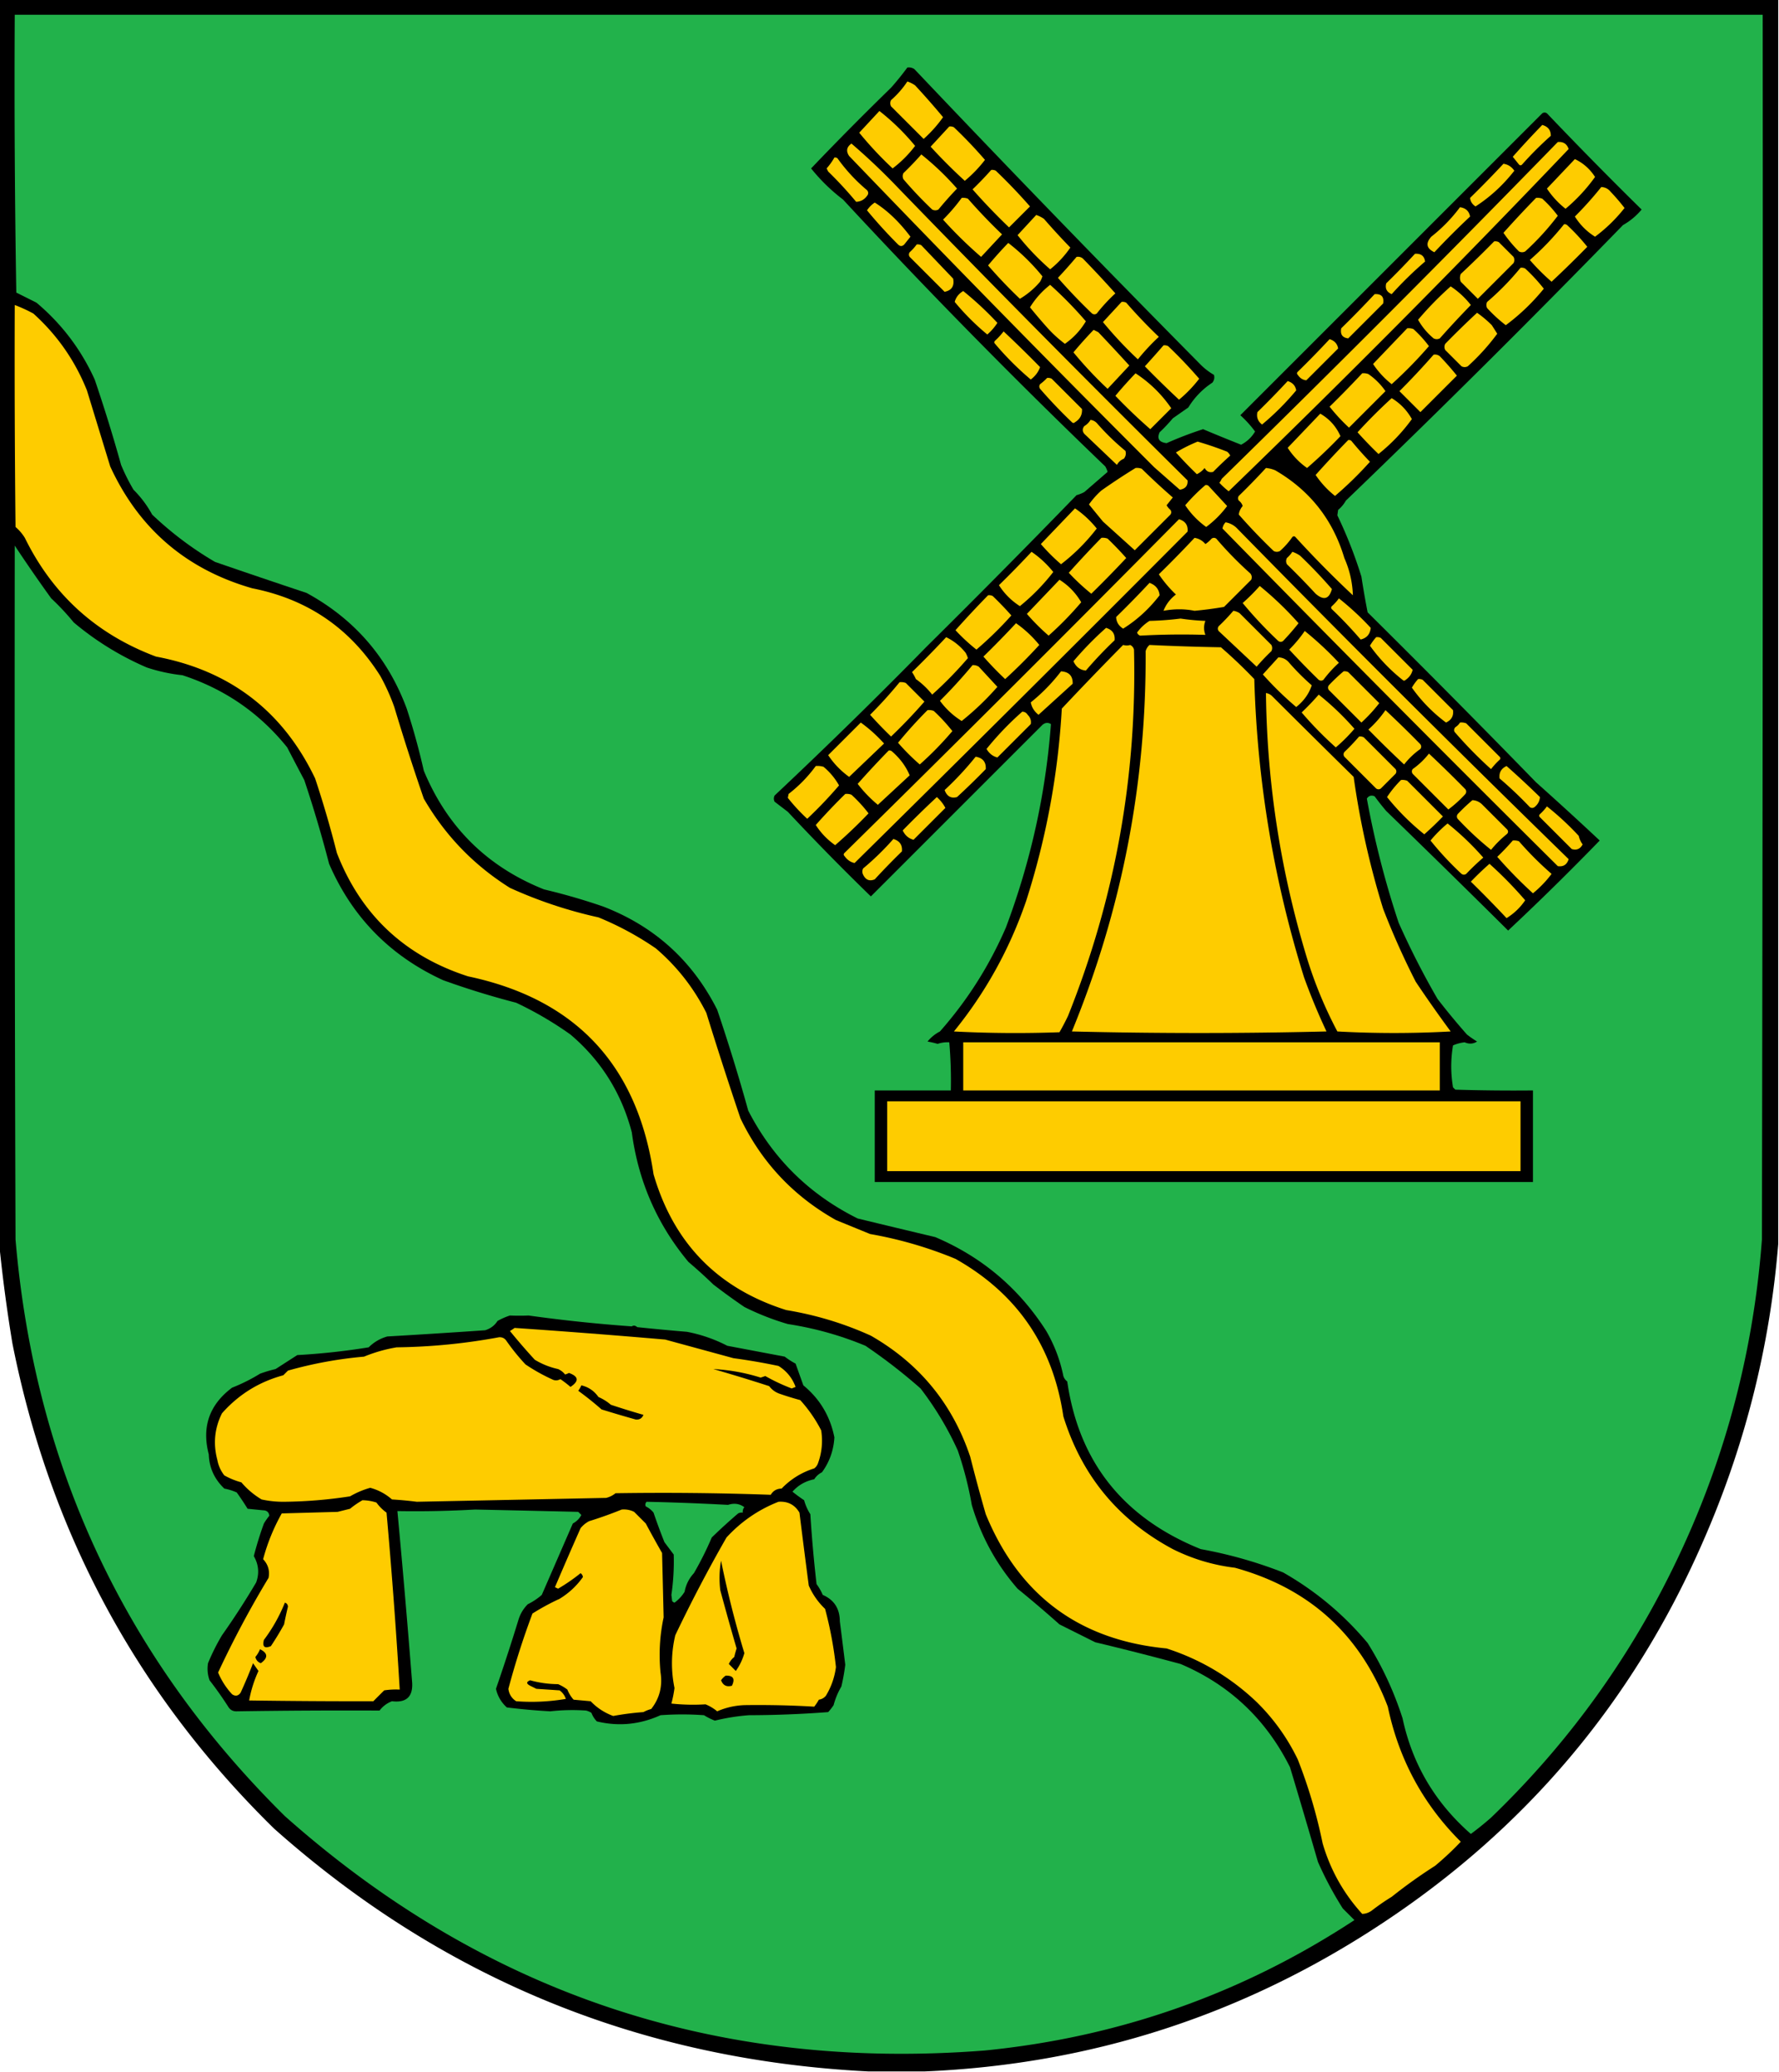 <svg xmlns="http://www.w3.org/2000/svg" width="1146" height="1335" style="shape-rendering:geometricPrecision;text-rendering:geometricPrecision;image-rendering:optimizeQuality;fill-rule:evenodd;clip-rule:evenodd"><path style="opacity:1" d="M-.5-.5h1146v802c-5.51 67.375-22.01 132.041-49.5 194-44.68 101.34-113.183 182.51-205.5 243.5-89.411 59.19-187.744 91.03-295 95.5h-36c-146.373-7.38-274.04-59.54-383-156.5C88.337 1091.53 32.17 987.367 8 865.5a1002.339 1002.339 0 0 1-8.5-64V-.5z"/><path style="opacity:1" fill="#22b24b" d="M9.5 9.5h1126c.17 263 0 526-.5 789-5.96 79.509-27.29 154.509-64 225-28.67 55.04-65.5 104.21-110.5 147.5a195.148 195.148 0 0 1-13 10.5c-23.021-20.12-37.688-44.96-44-74.5-5.515-17.19-13.015-33.36-22.5-48.5-15.46-18.46-33.626-33.63-54.5-45.5a283.936 283.936 0 0 0-53-15c-49.805-20.07-78.472-56.07-86-108a6.978 6.978 0 0 1-2.5-3.5c-2.099-10.301-5.766-19.968-11-29-17.585-27.544-41.419-47.71-71.5-60.5a10289.682 10289.682 0 0 1-50-12c-31.119-15.453-54.619-38.62-70.5-69.5a1219.007 1219.007 0 0 0-20-65c-15.931-31.596-40.431-53.762-73.5-66.5a400.552 400.552 0 0 0-38-11c-36.546-14.545-62.38-40.045-77.5-76.5a449.784 449.784 0 0 0-11-40c-12.182-32.852-33.682-57.685-64.5-74.5a5577.373 5577.373 0 0 1-59-20A218.83 218.83 0 0 1 98 331.5a69.454 69.454 0 0 0-12-16 126.664 126.664 0 0 1-8-16 1018.155 1018.155 0 0 0-17-55c-8.747-19.319-21.247-35.819-37.5-49.5l-13-6.5c-1-59.663-1.333-119.33-1-179z"/><path style="opacity:1" d="M584.5 43.5c1.644-.214 3.144.12 4.5 1A12359.067 12359.067 0 0 0 773.5 235a41.002 41.002 0 0 0 8.5 6.5c.52 1.789.187 3.456-1 5-6.356 4.189-11.523 9.523-15.5 16a7049.514 7049.514 0 0 0-10 7 105.612 105.612 0 0 1-8.5 9c-1.823 4.068-.323 6.402 4.5 7a238.523 238.523 0 0 1 23.5-9 1105.494 1105.494 0 0 0 24.5 10c3.803-1.969 6.803-4.802 9-8.5a70.352 70.352 0 0 0-9.5-10.5L993.5 73c1-.667 2-.667 3 0a2663.945 2663.945 0 0 0 61 62c-3.42 4.087-7.42 7.42-12 10A7479.119 7479.119 0 0 1 867 322.5a21.53 21.53 0 0 1-5 6l-.5 3.5a287.02 287.02 0 0 1 15.5 39.5 557.434 557.434 0 0 0 4 23A8354.364 8354.364 0 0 1 989.5 504a2242.745 2242.745 0 0 1 41 37.5 1705.296 1705.296 0 0 1-59 58 8685.414 8685.414 0 0 0-78.5-77 168.137 168.137 0 0 1-7.5-9.5c-2.141-.884-3.807-.384-5 1.5a586.45 586.45 0 0 0 20.5 80 522.748 522.748 0 0 0 25 49 442.244 442.244 0 0 0 19 23 69.2 69.2 0 0 0 6.5 4.5c-2.476 1.576-5.142 1.743-8 .5a24.929 24.929 0 0 0-7.5 2c-1.517 8.966-1.517 17.966 0 27l1.5 1.5c16.663.5 33.33.667 50 .5v59h-424v-59h49c.233-10.365-.1-20.698-1-31a19.522 19.522 0 0 0-7.5 1 56.738 56.738 0 0 0-6.5-1.5 25.301 25.301 0 0 1 8-6.5c17.696-20.051 31.863-42.384 42.5-67 15.946-42.45 25.613-86.116 29-131-1.868-1.172-3.702-1.005-5.5.5L561 577.5a1587.38 1587.38 0 0 1-53.5-54.5l-8.5-6.5c-.667-1.333-.667-2.667 0-4 33.859-31.874 66.359-63.707 97.5-95.5a6748.092 6748.092 0 0 0 97-98 22.981 22.981 0 0 0 5-2c4.995-4.328 9.995-8.661 15-13a16.2 16.2 0 0 0-1.5-3.5c-58.345-56.006-114.679-113.34-169-172a116.431 116.431 0 0 1-20.5-20 1996.96 1996.96 0 0 1 51.5-52 184.34 184.34 0 0 0 10.5-13z"/><path style="opacity:1" fill="#fecc00" d="M584.5 52.5a19.168 19.168 0 0 1 5 2.5 501.025 501.025 0 0 1 18 20.5 82.658 82.658 0 0 1-12.5 14l-21-21c-.667-1.333-.667-2.667 0-4 4.082-3.576 7.582-7.576 10.5-12zM566.5 71.5c8.533 6.7 16.2 14.2 23 22.5-4.221 5.554-9.054 10.388-14.5 14.5a233.157 233.157 0 0 1-21.5-23 30787.1 30787.1 0 0 0 13-14zM993.5 80.5c3.709 1.049 5.543 3.382 5.5 7a219.64 219.64 0 0 0-18.5 18.5c-.667.667-1.333.667-2 0l-4-5a562.322 562.322 0 0 1 19-20.5zM611.5 81.5a4.932 4.932 0 0 1 3 .5 295.401 295.401 0 0 1 20 21 82.972 82.972 0 0 1-13 13.5c-7.667-7-15-14.333-22-22 4.022-4.353 8.022-8.687 12-13zM1003.5 91.5c3.5-.333 5.84 1.167 7 4.5a7585.026 7585.026 0 0 1-219 220.5 46.607 46.607 0 0 1-6-5.5 9.454 9.454 0 0 0 1.5-2.5 12640.832 12640.832 0 0 0 216.5-217zM548.5 92.5a415.553 415.553 0 0 1 30.5 29 12429.439 12429.439 0 0 0 186 188c.282 3.402-1.385 5.402-5 6-5.48-4.81-10.98-9.643-16.5-14.5A13974.6 13974.6 0 0 1 547 100.5c-2.119-3.146-1.619-5.813 1.5-8zM593.5 99.5a178.66 178.66 0 0 1 23 22 228.547 228.547 0 0 0-12 13.5c-1.333.667-2.667.667-4 0a255.686 255.686 0 0 1-18.5-19.5c-.667-1.333-.667-2.667 0-4a196.405 196.405 0 0 0 11.5-12zM537.5 101.5a2.428 2.428 0 0 1 2 .5 110.871 110.871 0 0 0 19 20.5c.826.951.992 1.951.5 3-1.858 2.912-4.358 4.412-7.5 4.5a249.406 249.406 0 0 0-18-19.5l-1-2a41.798 41.798 0 0 0 5-7zM1014.5 102.5c5.36 2.522 9.7 6.355 13 11.5a110.374 110.374 0 0 1-19 20.5 55.504 55.504 0 0 1-12-13l18-19zM968.5 105.5c2.963.453 5.296 1.953 7 4.5-7.242 9.258-15.575 16.925-25 23-2.138-1.422-3.305-3.255-3.5-5.5a666.266 666.266 0 0 0 21.5-22zM638.5 109.5a4.934 4.934 0 0 1 3 .5 357.236 357.236 0 0 1 22 23L650 146.5a403.58 403.58 0 0 1-23.5-24.5 213.765 213.765 0 0 0 12-12.5zM1031.5 120.5c2.43.085 4.43 1.085 6 3 3.2 3.364 6.2 6.864 9 10.5a99.975 99.975 0 0 1-19 18.5c-5.3-3.304-9.64-7.638-13-13a225.227 225.227 0 0 0 17-19zM619.5 127.5a8.43 8.43 0 0 1 4 .5 361.067 361.067 0 0 0 22 23c-4.523 4.854-9.023 9.688-13.5 14.5a276.636 276.636 0 0 1-24.5-24 118.137 118.137 0 0 0 12-14zM989.5 127.5a8.43 8.43 0 0 1 4 .5 77.43 77.43 0 0 1 10 11c-6.221 8.228-13.221 15.895-21 23-1.333.667-2.667.667-4 0a84.922 84.922 0 0 1-10-12 662.254 662.254 0 0 1 21-22.5zM563.5 130.5c8.15 5.105 15.817 12.438 23 22l-4 5c-1.333 1.333-2.667 1.333-4 0a313.027 313.027 0 0 1-20-22c1.382-2.049 3.048-3.715 5-5zM940.5 133.5c3.694.533 5.861 2.533 6.5 6a509.052 509.052 0 0 0-23 23c-5.106-2.428-5.773-5.761-2-10a99.967 99.967 0 0 0 18.5-19zM667.5 138.5a19.177 19.177 0 0 1 5 2.5 456.396 456.396 0 0 0 17 18.5 64.748 64.748 0 0 1-13 14 163.576 163.576 0 0 1-21-22c4.022-4.354 8.022-8.687 12-13zM1007.5 144.5c.74-.131 1.41.036 2 .5 4.67 4.34 9.01 9.006 13 14a725.738 725.738 0 0 1-23 22.5c-5-4.333-9.667-9-14-14a178.919 178.919 0 0 0 22-23zM962.5 155.5a4.934 4.934 0 0 1 3 .5l9.5 9.5c.667 1.333.667 2.667 0 4l-23 23-11-11c-.667-1.667-.667-3.333 0-5a645.127 645.127 0 0 0 21.5-21zM649.5 156.5c8.092 6.257 15.425 13.424 22 21.5a16.2 16.2 0 0 1-1.5 3.5 51.288 51.288 0 0 1-13 11 311.404 311.404 0 0 1-20.5-21.5 267.713 267.713 0 0 1 13-14.5zM590.5 157.5a4.934 4.934 0 0 1 3 .5c6.806 7.14 13.639 14.307 20.5 21.5.895 4.747-.938 7.58-5.5 8.5L586 165.5c-.667-1-.667-2 0-3a31.447 31.447 0 0 0 4.5-5zM911.5 163.5c3.877-.269 6.044 1.398 6.5 5a233.452 233.452 0 0 0-21.5 21c-3.229-1.375-4.396-3.708-3.5-7a495.007 495.007 0 0 0 18.5-19zM693.5 165.5c1.478-.262 2.811.071 4 1a666.753 666.753 0 0 1 21 22.5 110.18 110.18 0 0 0-12 13c-1 .667-2 .667-3 0a358.415 358.415 0 0 1-22-23 352.27 352.27 0 0 0 12-13.5zM979.5 172.5a4.934 4.934 0 0 1 3 .5 109.566 109.566 0 0 1 12 13c-7.257 8.927-15.424 16.76-24.5 23.5-4.236-3.229-8.236-6.895-12-11-.667-1.333-.667-2.667 0-4a170.867 170.867 0 0 0 21.5-22zM676.5 183.5a255.092 255.092 0 0 1 23 23.5c-3.47 5.803-7.97 10.636-13.5 14.5a77.742 77.742 0 0 1-11-10 366.131 366.131 0 0 1-11.5-13.5 53.88 53.88 0 0 1 13-14.5zM934.5 184.5c4.878 3.203 9.211 7.203 13 12a606.805 606.805 0 0 0-20 21.5c-1.333.667-2.667.667-4 0-4.101-3.427-7.434-7.427-10-12a213.488 213.488 0 0 1 21-21.5zM620.5 187.5a211.005 211.005 0 0 1 22 20.5 34.706 34.706 0 0 1-6.5 7.5 156.192 156.192 0 0 1-21-21c.804-2.99 2.637-5.323 5.5-7zM885.5 189.5c4.351-.295 6.184 1.705 5.5 6L868.5 218c-3.767-.452-5.267-2.618-4.5-6.5a666.266 666.266 0 0 0 21.5-22zM722.5 194.5a4.934 4.934 0 0 1 3 .5 325.946 325.946 0 0 0 21 22 138.27 138.27 0 0 0-13.5 14.5 254.176 254.176 0 0 1-22.5-24c4.022-4.354 8.022-8.687 12-13zM9.5 196.5a96.838 96.838 0 0 1 12 5.5c15.33 13.824 26.83 30.324 34.5 49.5l15 49c18.47 40.133 48.969 66.299 91.5 78.5 35.685 7.04 63.185 25.873 82.5 56.5a134.304 134.304 0 0 1 9 20 1517.605 1517.605 0 0 0 19 59c13.738 23.738 32.238 42.905 55.5 57.5a285.83 285.83 0 0 0 57 19 196.223 196.223 0 0 1 37 20c13.564 11.592 24.397 25.425 32.5 41.5a2710.961 2710.961 0 0 0 22 68c13.591 28.26 34.091 50.093 61.5 65.5l22 9a260.518 260.518 0 0 1 55 16c39.667 22.366 62.833 56.199 69.5 101.5 11.851 38.178 35.351 66.678 70.5 85.5 12.626 6.31 25.959 10.31 40 12 47.966 13.22 80.799 43.06 98.5 89.5 7.099 33.88 22.765 62.88 47 87-4.984 5.31-10.484 10.47-16.5 15.5a327.302 327.302 0 0 0-28 20 141.956 141.956 0 0 0-13 9c-1.902 1.3-3.902 1.97-6 2-12.006-13.18-20.506-28.34-25.5-45.5a326.546 326.546 0 0 0-16-54c-6.671-13.84-15.504-26.18-26.5-37-16.74-15.92-36.073-27.42-58-34.5-56.165-5.35-94.998-34.18-116.5-86.5a1161.304 1161.304 0 0 1-10-37c-11.406-34.08-32.74-60.08-64-78-17.336-7.881-35.502-13.381-54.5-16.5-44.05-13.905-72.55-43.072-85.5-87.5-10.403-70.395-50.236-112.895-119.5-127.5-40.859-13.198-69.026-39.698-84.5-79.5a684.995 684.995 0 0 0-14-48c-20.758-43.397-54.924-69.563-102.5-78.5-38.356-14.362-66.523-39.862-84.5-76.5a29.94 29.94 0 0 0-6-7c-.5-47.666-.667-95.332-.5-143zM951.5 201.5a69.543 69.543 0 0 1 9.5 8 952.105 952.105 0 0 1 3.5 5.5 140.885 140.885 0 0 1-19 21c-1.333.667-2.667.667-4 0L931 225.5c-.667-1.333-.667-2.667 0-4a575.438 575.438 0 0 1 20.5-20zM906.5 211.5a8.43 8.43 0 0 1 4 .5 76.967 76.967 0 0 1 10 11 276.93 276.93 0 0 1-24 24.5 55.74 55.74 0 0 1-12-13c7.355-7.687 14.688-15.354 22-23zM704.5 212.5l3 1.5a1347.462 1347.462 0 0 1 20 21.5 13517.86 13517.86 0 0 1-14 15 243.08 243.08 0 0 1-22-23.5c4.13-4.966 8.464-9.8 13-14.5zM646.5 213.5a751.95 751.95 0 0 1 23.5 23c-1.065 3.106-3.065 5.773-6 8a192.243 192.243 0 0 1-23-23c-.667-.667-.667-1.333 0-2a46.081 46.081 0 0 0 5.5-6zM856.5 218.5c3.148.974 4.981 2.974 5.5 6L841.5 245c-2.245-.195-4.078-1.362-5.5-3.5-.667-.667-.667-1.333 0-2a601.297 601.297 0 0 0 20.5-21zM749.5 222.5a4.934 4.934 0 0 1 3 .5 296.34 296.34 0 0 1 20 21 82.845 82.845 0 0 1-13 13.5 667.23 667.23 0 0 1-22-21.5 681.982 681.982 0 0 0 12-13.5zM923.5 228.5c1.478-.262 2.811.071 4 1a188.827 188.827 0 0 1 11 12.5L915 265.5 901.5 252a482.539 482.539 0 0 0 22-23.5zM731.5 240.5c9.164 5.998 16.831 13.498 23 22.5L741 276.5a342.388 342.388 0 0 1-22.5-21.5 270 270 0 0 1 13-14.5zM877.5 240.5a8.43 8.43 0 0 1 4 .5c4.333 3 8 6.667 11 11L869 275.5a118.095 118.095 0 0 1-12.5-13.5 644.027 644.027 0 0 0 21-21.5zM674.5 243.5a4.934 4.934 0 0 1 3 .5l19.5 19.5c.241 3.682-1.259 6.516-4.5 8.5-.667.667-1.333.667-2 0a312.031 312.031 0 0 1-20.5-21.5c-.667-1-.667-2 0-3a32.6 32.6 0 0 0 4.5-4zM829.5 245.5c3.148.974 4.981 2.974 5.5 6-6.667 8-14 15.333-22 22-2.707-2.072-3.707-4.739-3-8a548.441 548.441 0 0 0 19.5-20zM896.5 256.5c5.542 3.375 9.875 7.875 13 13.5a114.642 114.642 0 0 1-21.5 22.5 262.282 262.282 0 0 1-13.5-14 342.245 342.245 0 0 1 22-22zM850.5 266.5c5.896 3.398 10.229 8.231 13 14.5a308.12 308.12 0 0 1-21.5 20.5 46.443 46.443 0 0 1-12.5-13l21-22zM702.5 270.5c1.544.203 2.878.87 4 2a157.166 157.166 0 0 0 18.5 18c.52 1.789.187 3.456-1 5-1.972.805-3.472 2.139-4.5 4a70692.484 70692.484 0 0 0-21-20c-1.333-1.667-1.333-3.333 0-5 1.688-1.021 3.021-2.355 4-4zM868.5 283.5a2.428 2.428 0 0 1 2 .5 228.547 228.547 0 0 0 12 13.5 233.791 233.791 0 0 1-22.5 22 60.124 60.124 0 0 1-12.5-13.5 677.768 677.768 0 0 1 21-22.5zM771.5 284.5a218.904 218.904 0 0 1 19 6.5 7.248 7.248 0 0 1 2 2.5 221.38 221.38 0 0 0-11 10.5c-2.403.63-4.237-.203-5.5-2.5a14.506 14.506 0 0 1-5 4 268.625 268.625 0 0 1-13.5-14c4.56-2.73 9.227-5.063 14-7zM731.5 301.5a8.43 8.43 0 0 1 4 .5 444.312 444.312 0 0 0 20 18.5l-4 5a10.756 10.756 0 0 0 2.5 3c.667 1 .667 2 0 3l-23 23a59731.044 59731.044 0 0 0-20.5-18.5 9475.082 9475.082 0 0 1-9-11c2.253-3.26 4.92-6.26 8-9a417.144 417.144 0 0 1 22-14.5zM815.5 301.5c2.064.187 4.064.687 6 1.5 22.289 12.956 37.122 31.79 44.5 56.5 3.391 7.666 5.224 15.666 5.5 24-12.664-11.833-24.997-24.333-37-37.5-.667-.667-1.333-.667-2 0a51.057 51.057 0 0 1-8 9c-1.333.667-2.667.667-4 0a376.954 376.954 0 0 1-22.5-23.5c.24-1.967 1.073-3.8 2.5-5.5-.43-1.434-1.264-2.601-2.5-3.5-.667-1-.667-2 0-3a443.547 443.547 0 0 0 17.5-18zM776.5 312.5a2.428 2.428 0 0 1 2 .5l12 13a64.757 64.757 0 0 1-13.5 13.5c-5.371-3.871-9.871-8.537-13.5-14a119.706 119.706 0 0 1 13-13zM692.5 327.5c5.274 3.605 9.941 7.938 14 13-6.721 8.721-14.388 16.388-23 23-4.667-4-9-8.333-13-13 7.382-7.714 14.716-15.38 22-23zM759.5 334.5c4.076 1.227 5.91 3.893 5.5 8A32415.671 32415.671 0 0 1 550.5 556c-2.593-.546-4.76-2.046-6.5-4.5-.667-.667-.667-1.333 0-2a21837.93 21837.93 0 0 0 215.5-215zM789.5 336.5c2.64.454 4.973 1.621 7 3.5a12921.427 12921.427 0 0 0 214 213.5c-1.09 3.541-3.43 5.041-7 4.5a20986.941 20986.941 0 0 1-216-217.5c.252-1.573.918-2.906 2-4zM709.5 346.5a8.43 8.43 0 0 1 4 .5 212.64 212.64 0 0 1 12 12.5 735.66 735.66 0 0 1-22.5 23 137.881 137.881 0 0 1-14.5-13.5 671.59 671.59 0 0 1 21-22.5zM769.5 346.5c2.785.433 5.119 1.766 7 4a19.887 19.887 0 0 0 4-3.5c1-.667 2-.667 3 0a232.961 232.961 0 0 0 22 22.5c.928 1.268 1.095 2.601.5 4L788.5 391a250.729 250.729 0 0 1-19 2.5c-6.43-1.295-13.096-1.295-20 0 1.62-4.142 4.286-7.642 8-10.5a78.747 78.747 0 0 1-11-13 761.422 761.422 0 0 0 23-23.5z"/><path style="opacity:1" fill="#22b14b" d="M9.5 351.5a1033.11 1033.11 0 0 0 23.5 34A158.66 158.66 0 0 1 47.5 401c14.197 11.938 29.864 21.604 47 29a109.439 109.439 0 0 0 23 5c27.166 8.85 49.666 24.35 67.5 46.5 3.599 6.96 7.266 13.96 11 21a817.199 817.199 0 0 1 16 54c14.852 34.353 39.352 59.353 73.5 75a532.809 532.809 0 0 0 47 14.5 228.396 228.396 0 0 1 35 20.5c19.717 16.741 32.884 37.741 39.5 63 4.208 31.557 16.374 59.391 36.5 83.5a332.435 332.435 0 0 1 16 14.5 412.302 412.302 0 0 0 20 14.5 166.159 166.159 0 0 0 28 11c17.334 2.659 34.001 7.326 50 14a353.493 353.493 0 0 1 35.5 27.5 202.055 202.055 0 0 1 24 40 228.168 228.168 0 0 1 9 35c5.94 20.221 15.774 38.22 29.5 54a785.2 785.2 0 0 1 27 23c7.667 3.83 15.333 7.67 23 11.5a1915.09 1915.09 0 0 1 55 14c31.518 13.4 55.018 35.56 70.5 66.5a6213.222 6213.222 0 0 1 18 61c4.577 10.4 9.911 20.4 16 30l7.5 7.5c-72.162 47.39-151.496 75.39-238 84-172.252 13.47-322.586-36.86-451-151C80.185 1067.86 22.352 944.03 10 798.5c-.5-149-.667-298-.5-447z"/><path style="opacity:1" fill="#fecc00" d="M664.5 355.5c5.254 3.583 9.92 7.916 14 13-6.272 8.107-13.439 15.44-21.5 22-5.48-3.496-9.98-7.996-13.5-13.5a635 635 0 0 0 21-21.5zM832.5 355.5a19.177 19.177 0 0 1 5 2.5 313.572 313.572 0 0 1 20.5 21.5c-1.794 6.493-5.294 7.493-10.5 3a495.839 495.839 0 0 0-18.5-19c-.667-1.333-.667-2.667 0-4a19.552 19.552 0 0 0 3.5-4zM682.5 373.5c5.827 3.661 10.493 8.494 14 14.5a213.766 213.766 0 0 1-21 21.5 138.696 138.696 0 0 1-14-14c7.021-7.354 14.021-14.687 21-22zM740.5 375.5c3.924 1.407 6.091 4.074 6.5 8-6.75 8.768-14.584 15.935-23.5 21.5-2.912-1.858-4.412-4.358-4.5-7.5a666.266 666.266 0 0 0 21.5-22zM811.5 377.5a211.79 211.79 0 0 1 25 24 166.667 166.667 0 0 1-10 11.5c-1 .667-2 .667-3 0a267.06 267.06 0 0 1-23-24.5 127.298 127.298 0 0 0 11-11zM636.5 383.5a4.934 4.934 0 0 1 3 .5 212.64 212.64 0 0 1 12 12.5 233.791 233.791 0 0 1-22.5 22 119.536 119.536 0 0 1-13.5-12.5 671.59 671.59 0 0 1 21-22.5zM862.5 385.5a182.262 182.262 0 0 1 20.5 19c-.419 4.082-2.586 6.582-6.5 7.5a270.625 270.625 0 0 0-18.5-19.5c-.667-.667-.667-1.333 0-2a31.447 31.447 0 0 0 4.5-5zM794.5 393.5c1.422.209 2.755.709 4 1.5l20.5 20.5c.667 1.333.667 2.667 0 4a132.92 132.92 0 0 0-9.5 10l-24.5-23c-.667-1-.667-2 0-3a133.234 133.234 0 0 0 9.5-10zM760.5 398.5a147.83 147.83 0 0 0 16 1.5c-1.144 2.948-1.144 5.948 0 9a487.536 487.536 0 0 0-42 .5c-1-.333-1.667-1-2-2a28.57 28.57 0 0 1 8-7.5 196.99 196.99 0 0 0 20-1.5zM654.5 401.5c5.588 3.917 10.588 8.584 15 14a342.244 342.244 0 0 1-22 22 209.97 209.97 0 0 1-14-14.5 635 635 0 0 0 21-21.5zM712.5 404.5c4.076 1.227 5.91 3.893 5.5 8a257.748 257.748 0 0 0-18.5 19.5c-3.691-.324-6.358-2.324-8-6a213.442 213.442 0 0 1 21-21.5zM840.5 406.5a211.831 211.831 0 0 1 22 20.5 78.39 78.39 0 0 0-10 11c-1 .667-2 .667-3 0a523.412 523.412 0 0 1-19-19.5 85.79 85.79 0 0 0 10-12zM609.5 410.5c4.874 2.366 9.041 5.7 12.5 10a16.2 16.2 0 0 1 1.5 3.5 254.573 254.573 0 0 1-23 23.5 49.903 49.903 0 0 0-10.5-10 29.517 29.517 0 0 0-2.5-4.5 693.941 693.941 0 0 0 22-22.5zM886.5 410.5a4.934 4.934 0 0 1 3 .5l20.5 20.5c-.546 2.593-2.046 4.76-4.5 6.5-.667.667-1.333.667-2 0-8.08-6.41-15.08-13.744-21-22a32.924 32.924 0 0 1 4-5.5zM723.5 415.5c1.701.466 3.201.466 4.5 0 1.299.59 2.132 1.59 2.5 3 1.968 81.653-12.199 160.32-42.5 236a158.233 158.233 0 0 1-5.5 10.5 771.447 771.447 0 0 1-68-.5c20.406-25.132 35.906-53.132 46.5-84 12.935-40.344 20.602-81.677 23-124a2310.154 2310.154 0 0 1 39.5-41z"/><path style="opacity:1" fill="#fecc00" d="M740.5 415.5c15.099.729 30.432 1.229 46 1.5a310.966 310.966 0 0 1 21.5 20.5c1.854 65.517 12.521 129.517 32 192a402.492 402.492 0 0 0 14.5 35 3363.34 3363.34 0 0 1-164 0c32.164-78.354 47.998-160.021 47.5-245 .48-1.633 1.313-2.966 2.5-4zM823.5 423.5c2.858.095 5.191 1.262 7 3.5a148.77 148.77 0 0 0 14.5 14.5c-1.768 5.447-5.102 10.113-10 14a212.61 212.61 0 0 1-21.5-21c3.355-3.687 6.689-7.353 10-11zM626.5 428.5a6.846 6.846 0 0 1 4 1c4.028 4.359 8.028 8.693 12 13a178.806 178.806 0 0 1-23 22c-5.467-3.412-10.133-7.746-14-13a334.804 334.804 0 0 0 21-23zM683.5 432.5c5.151.314 7.651 2.981 7.5 8l-22 20c-2.729-2.148-4.395-4.814-5-8a114.906 114.906 0 0 0 19.5-20zM865.5 432.5a4.934 4.934 0 0 1 3 .5l20 20c-3.396 4.403-7.229 8.57-11.5 12.5l-21-21c-.667-1-.667-2 0-3a118.86 118.86 0 0 1 9.5-9zM913.5 437.5a4.934 4.934 0 0 1 3 .5l19.5 19.5c.497 3.695-1.003 6.361-4.5 8-8.56-6.393-15.894-13.893-22-22.5a32.924 32.924 0 0 1 4-5.5zM579.5 439.5a8.43 8.43 0 0 1 4 .5l12 12a339.898 339.898 0 0 1-21.5 22.5 266.626 266.626 0 0 1-13.5-14 282.943 282.943 0 0 0 19-21z"/><path style="opacity:1" fill="#fecc00" d="M815.5 446.5c1.544.203 2.878.87 4 2a11719.403 11719.403 0 0 0 52.5 52 537.763 537.763 0 0 0 19 85 494.954 494.954 0 0 0 21 47 844.927 844.927 0 0 0 22.5 32 666.791 666.791 0 0 1-73 0 271.399 271.399 0 0 1-19.5-47c-17.005-55.877-25.838-112.877-26.5-171zM849.5 447.5c8.232 6.561 15.898 13.894 23 22a102.102 102.102 0 0 1-12 12 233.482 233.482 0 0 1-22-22.5 177.724 177.724 0 0 0 11-11.5zM597.5 457.5a8.43 8.43 0 0 1 4 .5c4.34 4.007 8.34 8.34 12 13a212.61 212.61 0 0 1-21 21.5c-5-4.333-9.667-9-14-14a288.458 288.458 0 0 1 19-21zM892.5 457.5a700.644 700.644 0 0 1 22.5 22c.667 1 .667 2 0 3a49.903 49.903 0 0 0-10.5 10 727.611 727.611 0 0 1-23-22.5 70.028 70.028 0 0 0 11-12.5zM658.5 458.5c1.517.011 2.684.677 3.5 2 1.751 1.712 2.418 3.712 2 6L642.5 488c-2.945-.747-5.278-2.58-7-5.5a196.26 196.26 0 0 1 23-24zM554.5 465.5c5.408 3.9 10.408 8.4 15 13.5a53298.346 53298.346 0 0 1-22.5 21.5c-5.398-3.896-9.898-8.562-13.5-14l21-21zM940.5 465.5a8.43 8.43 0 0 1 4 .5l21.5 21.5c.667.667.667 1.333 0 2a46.607 46.607 0 0 0-5.5 6 266.556 266.556 0 0 1-23.5-24c-.492-1.049-.326-2.049.5-3 1.27-.788 2.27-1.788 3-3zM875.5 474.5a4.934 4.934 0 0 1 3 .5l20.5 20.5c.667 1 .667 2 0 3l-9.5 9.5c-1 .667-2 .667-3 0L866 487.5c-.667-1-.667-2 0-3a133.234 133.234 0 0 0 9.5-10zM572.5 483.5a2.428 2.428 0 0 1 2 .5c5.22 4.495 9.054 9.662 11.5 15.5l-20.5 19c-4.92-4.083-9.253-8.583-13-13.5a608.862 608.862 0 0 1 20-21.5zM920.5 485.5a761.422 761.422 0 0 1 23.5 23c.667 1 .667 2 0 3a77.742 77.742 0 0 1-11 10l-23-23c-.667-1-.667-2 0-3 4.028-2.863 7.528-6.196 10.5-10zM628.5 487.5c4.621.779 6.788 3.445 6.5 8a467.995 467.995 0 0 1-18.5 18c-3.839 1.06-6.506-.44-8-4.5 7.289-6.782 13.956-13.949 20-21.5zM525.5 493.5a12.93 12.93 0 0 1 5 .5c4.101 3.427 7.434 7.427 10 12a274.974 274.974 0 0 1-20.5 21.5 118.2 118.2 0 0 1-12.5-13.5l.5-2.5c6.757-5.254 12.59-11.254 17.5-18zM970.5 493.5a588.35 588.35 0 0 1 21.5 20c-.16 2.547-1.326 4.714-3.5 6.5-1 .667-2 .667-3 0a255.686 255.686 0 0 0-19.5-18.5c-.467-3.715 1.033-6.381 4.5-8zM902.5 502.5a8.43 8.43 0 0 1 4 .5l23 23a194.412 194.412 0 0 1-12 11.5 155.183 155.183 0 0 1-24-24 70.458 70.458 0 0 1 9-11zM544.5 511.5a8.43 8.43 0 0 1 4 .5 92.399 92.399 0 0 1 11 12 314.894 314.894 0 0 1-21.5 20.5c-5.039-3.538-9.205-7.871-12.5-13a386.076 386.076 0 0 1 19-20zM603.5 513.5c2.365 2.142 4.199 4.475 5.5 7L588.5 541c-3.131-.777-5.464-2.777-7-6a658.633 658.633 0 0 1 22-21.5zM948.5 515.5c2.283.108 4.283.941 6 2.5l16.5 16.5c.749 1.135.583 2.135-.5 3a70.851 70.851 0 0 0-10 10 202.504 202.504 0 0 1-21.5-20c-.667-1-.667-2 0-3a118.86 118.86 0 0 1 9.5-9zM996.5 519.5c7.27 5.766 14.1 12.1 20.5 19a14.398 14.398 0 0 0 2.5 5.5c-1.52 2.927-3.85 3.927-7 3-6.83-6.833-13.667-13.667-20.5-20.5-.667-.667-.667-1.333 0-2a31.447 31.447 0 0 0 4.5-5zM932.5 530.5a178.955 178.955 0 0 1 23 22 163.222 163.222 0 0 0-11 10.5c-1 .667-2 .667-3 0a203.302 203.302 0 0 1-20-21.5 85.69 85.69 0 0 1 11-11zM575.5 540.5c4.076 1.227 5.91 3.893 5.5 8a449.745 449.745 0 0 0-17.5 18c-3.356 1.412-5.856.412-7.5-3-.667-1.333-.667-2.667 0-4a175.222 175.222 0 0 0 19.5-19zM974.5 541.5a8.43 8.43 0 0 1 4 .5 212.17 212.17 0 0 0 21 21 70.96 70.96 0 0 1-12 12.5 290.888 290.888 0 0 1-23-23.5 147.277 147.277 0 0 0 10-10.5zM959.5 556.5a255.092 255.092 0 0 1 23 23.5c-3.15 4.649-7.15 8.482-12 11.5a761.127 761.127 0 0 0-23-23.5 192.087 192.087 0 0 1 12-11.5zM620.5 671.5h307v31h-307v-31zM571.5 709.5h408v45h-408v-45z"/><path style="opacity:1" d="M328.5 847.5c4.182.17 8.182.17 12 0a988.29 988.29 0 0 0 66.5 7c1.073-.78 2.24-.613 3.5.5 10.656 1.11 21.323 2.11 32 3a94.9 94.9 0 0 1 26 9l37 7a48.493 48.493 0 0 0 7 4.5c1.665 4.657 3.332 9.323 5 14 10.604 8.691 17.271 19.858 20 33.5-.495 8.378-3.162 15.878-8 22.5a12.375 12.375 0 0 0-5 4.5c-5.674 1.163-10.341 3.829-14 8a95.523 95.523 0 0 0 7.5 5.5 32.445 32.445 0 0 0 4 9 887.792 887.792 0 0 0 4 45 36.04 36.04 0 0 1 4 7c7.305 3.17 10.972 8.84 11 17a4402.35 4402.35 0 0 1 3.5 28c-.58 4.72-1.413 9.39-2.5 14a47.592 47.592 0 0 0-5 12 36.078 36.078 0 0 1-3.5 4.5 692.568 692.568 0 0 1-51 2c-7.434.56-14.768 1.73-22 3.5a39.76 39.76 0 0 1-7-3.5c-9.333-.67-18.667-.67-28 0-13.329 6.03-26.996 7.37-41 4a15.811 15.811 0 0 1-3.5-5.5 11.381 11.381 0 0 0-3.5-1.5c-7.829-.53-15.495-.36-23 .5a427.101 427.101 0 0 1-28-2.5c-3.624-3.28-5.958-7.28-7-12a1358.28 1358.28 0 0 0 14.5-44.5 23.756 23.756 0 0 1 6-10 41.198 41.198 0 0 0 9-6c6.664-15.32 13.331-30.655 20-46 2.403-1.281 4.237-3.114 5.5-5.5l-2-2c-22.166-.531-44.333-1.031-66.5-1.5a676.261 676.261 0 0 1-50 1c3.434 36.75 6.601 73.59 9.5 110.5.554 9.11-3.779 13.11-13 12-3.257 1.26-5.923 3.26-8 6-30.806-.14-61.473.02-92 .5-2.412.09-4.245-.91-5.5-3a227.3 227.3 0 0 0-12-17c-1.277-3.6-1.61-7.26-1-11a136.408 136.408 0 0 1 9-18 492.52 492.52 0 0 0 22-34c2.134-5.87 1.634-11.54-1.5-17a228.31 228.31 0 0 1 6.5-21 43.542 43.542 0 0 1 3.5-5c-.281-2.278-1.615-3.445-4-3.5l-10-1a175.97 175.97 0 0 0-7-10.5 36.167 36.167 0 0 0-8-2.5c-6.385-6.093-9.718-13.426-10-22-4.644-17.71.356-32.043 15-43a113.453 113.453 0 0 0 18-9 86.35 86.35 0 0 1 10-3c4.7-3.012 9.366-6.012 14-9a440.861 440.861 0 0 0 46-5c3.376-3.356 7.376-5.69 12-7a5323.741 5323.741 0 0 0 63-4c3.461-1.051 6.127-3.051 8-6 2.658-1.478 5.325-2.645 8-3.5z"/><path style="opacity:1" fill="#fecc00" d="M331.5 855.5a5444.045 5444.045 0 0 1 97 7.5l44 12a396.483 396.483 0 0 1 29 5c5.201 3.228 8.868 7.728 11 13.5l-2.5 1a122.992 122.992 0 0 1-17-8l-3 1a121.94 121.94 0 0 0-30.5-5.5 1106.49 1106.49 0 0 1 36 11c1.805 2.403 4.138 4.07 7 5a189.61 189.61 0 0 0 13 4 89.91 89.91 0 0 1 13.5 19.5c1.113 7.215.446 14.215-2 21a6.978 6.978 0 0 1-2.5 3.5c-8.108 2.553-15.108 6.887-21 13-3.11.053-5.444 1.386-7 4a1960.878 1960.878 0 0 0-100-1 15.39 15.39 0 0 1-6 3c-40.841.845-81.508 1.679-122 2.5a240.528 240.528 0 0 0-16-1.5c-4.091-3.596-8.758-6.096-14-7.5a55.933 55.933 0 0 0-13 5.5 296.456 296.456 0 0 1-42 3.5 64.822 64.822 0 0 1-15-1.5c-4.97-2.975-9.304-6.642-13-11a48.41 48.41 0 0 1-11-4.5c-2.312-2.957-3.812-6.291-4.5-10-2.779-10.434-1.779-20.434 3-30 10.698-12.101 23.864-20.268 39.5-24.5l3-3a263.022 263.022 0 0 1 49-9 98.101 98.101 0 0 1 21-6 386.2 386.2 0 0 0 66-6.5c1.874-.11 3.374.556 4.5 2a138.677 138.677 0 0 0 12.5 15.5 118.651 118.651 0 0 0 18 10c1.535.496 3.035.33 4.5-.5a72.948 72.948 0 0 1 6.5 5c5.626-3.73 5.293-6.73-1-9-.793.431-1.627.765-2.5 1-1.194-1.524-2.694-2.69-4.5-3.5a49.076 49.076 0 0 1-15-6 409.554 409.554 0 0 1-16-18.5 44.093 44.093 0 0 0 3-2z"/><path style="opacity:1" d="M374.5 892.5c4.584 1.072 8.25 3.572 11 7.5a31.317 31.317 0 0 1 8 5 519.726 519.726 0 0 0 21 6.5c-.912 2.243-2.578 3.243-5 3a837.779 837.779 0 0 1-22-6.5 203.94 203.94 0 0 0-15-12 18.473 18.473 0 0 0 2-3.5z"/><path style="opacity:1" fill="#fecc00" d="M233.5 966.5c3.068.047 6.068.547 9 1.5a28.597 28.597 0 0 0 6.5 6.5c3.386 37.96 6.219 75.96 8.5 114-3.35-.17-6.683 0-10 .5a632.833 632.833 0 0 0-7 7c-26.581.05-53.247-.12-80-.5a78.86 78.86 0 0 1 6-19c-1.167-1.67-2.333-3.33-3.5-5a337.947 337.947 0 0 1-8 19c-1.523 2.12-3.356 2.45-5.5 1-3.856-4.17-6.856-8.84-9-14a646.549 646.549 0 0 1 32.5-61c.885-4.57-.281-8.57-3.5-12a126.617 126.617 0 0 1 12-29.5l36-1 8-2a56.925 56.925 0 0 1 8-5.5z"/><path style="opacity:1" fill="#22b24b" d="M416.5 967.5c17.511.38 35.011 1.046 52.5 2 3.914-1.295 7.414-.795 10.5 1.5-.837 1.011-1.17 2.178-1 3.5a4.934 4.934 0 0 0-3 .5 366.182 366.182 0 0 0-17 15.5 206.162 206.162 0 0 1-11.5 23c-3.133 3.38-5.133 7.38-6 12a24.646 24.646 0 0 1-6.5 7 3.627 3.627 0 0 1-1.5-1l-.5-4a149.773 149.773 0 0 0 1.5-26l-6-8a392.694 392.694 0 0 1-7-19 14.506 14.506 0 0 0-5-4c-.47-1.077-.303-2.077.5-3z"/><path style="opacity:1" fill="#fecc00" d="M501.5 967.5c5.977-.429 10.477 1.904 13.5 7a6566.15 6566.15 0 0 0 6 47c2.528 5.74 6.028 10.74 10.5 15a247.602 247.602 0 0 1 7 37.5c-.87 6.66-3.036 12.82-6.5 18.5-1.171 1.39-2.671 2.23-4.5 2.5a31.9 31.9 0 0 1-3 4.5c-14.407-.86-29.241-1.19-44.5-1-6.297.18-12.297 1.51-18 4a28.277 28.277 0 0 0-7.5-4.5c-7.344.45-14.677.29-22-.5a78.82 78.82 0 0 0 2-10c-2.329-11.41-2.162-22.75.5-34a943.45 943.45 0 0 1 33-63c9.488-10.311 20.655-17.977 33.5-23zM400.5 972.5c2.82-.252 5.486.248 8 1.5l7.5 7.5a746.948 746.948 0 0 0 10.5 19c.348 13.84.682 27.67 1 41.5a115.179 115.179 0 0 0-2 35.5c1.382 8.81-.618 16.65-6 23.5a23.032 23.032 0 0 0-5 2 177.07 177.07 0 0 0-19.5 2.5c-5.611-2.08-10.444-5.25-14.5-9.5-3.667-.33-7.333-.67-11-1a21.683 21.683 0 0 1-4-6.5 26.662 26.662 0 0 0-6-3.5 68.05 68.05 0 0 1-18-2.5c-2.528 1.02-2.528 2.18 0 3.5 1.333.67 2.667 1.33 4 2 5 .33 10 .67 15 1 1.914 1.41 3.247 3.25 4 5.5a130.9 130.9 0 0 1-32 1.5c-2.914-1.91-4.581-4.58-5-8a512.587 512.587 0 0 1 15.5-48.5c5.657-3.58 11.49-6.74 17.5-9.5 6.021-3.69 11.021-8.36 15-14-.13-1.06-.63-1.89-1.5-2.5a116.97 116.97 0 0 1-14.5 10c-.667-.33-1.333-.67-2-1a2952.755 2952.755 0 0 1 16.5-38 17.842 17.842 0 0 1 5.5-4.5 258.392 258.392 0 0 0 21-7.5z"/><path style="opacity:1" d="M464.5 1005.5a646.106 646.106 0 0 0 15 59.5c-1.136 4.11-2.969 7.94-5.5 11.5-1.522-1.52-3.022-3.02-4.5-4.5.77-1.77 1.937-3.27 3.5-4.5.422-1.86.922-3.69 1.5-5.5a1952.957 1952.957 0 0 1-10.5-37.5c-.79-6.41-.624-12.75.5-19zM183.5 1032.5c1.149.29 1.816 1.12 2 2.5-.912 3.82-1.746 7.65-2.5 11.5-2.635 4.8-5.468 9.46-8.5 14-4.106 1.73-5.606.4-4.5-4 5.562-7.4 10.062-15.4 13.5-24zM167.5 1062.5c5.142 2.53 5.309 5.53.5 9-1.847-.67-3.014-2-3.5-4a19.32 19.32 0 0 0 3-5zM467.5 1079.5c4.828-.11 6.161 2.05 4 6.5-3.391.97-5.724-.2-7-3.5.84-1.23 1.84-2.23 3-3z"/></svg>